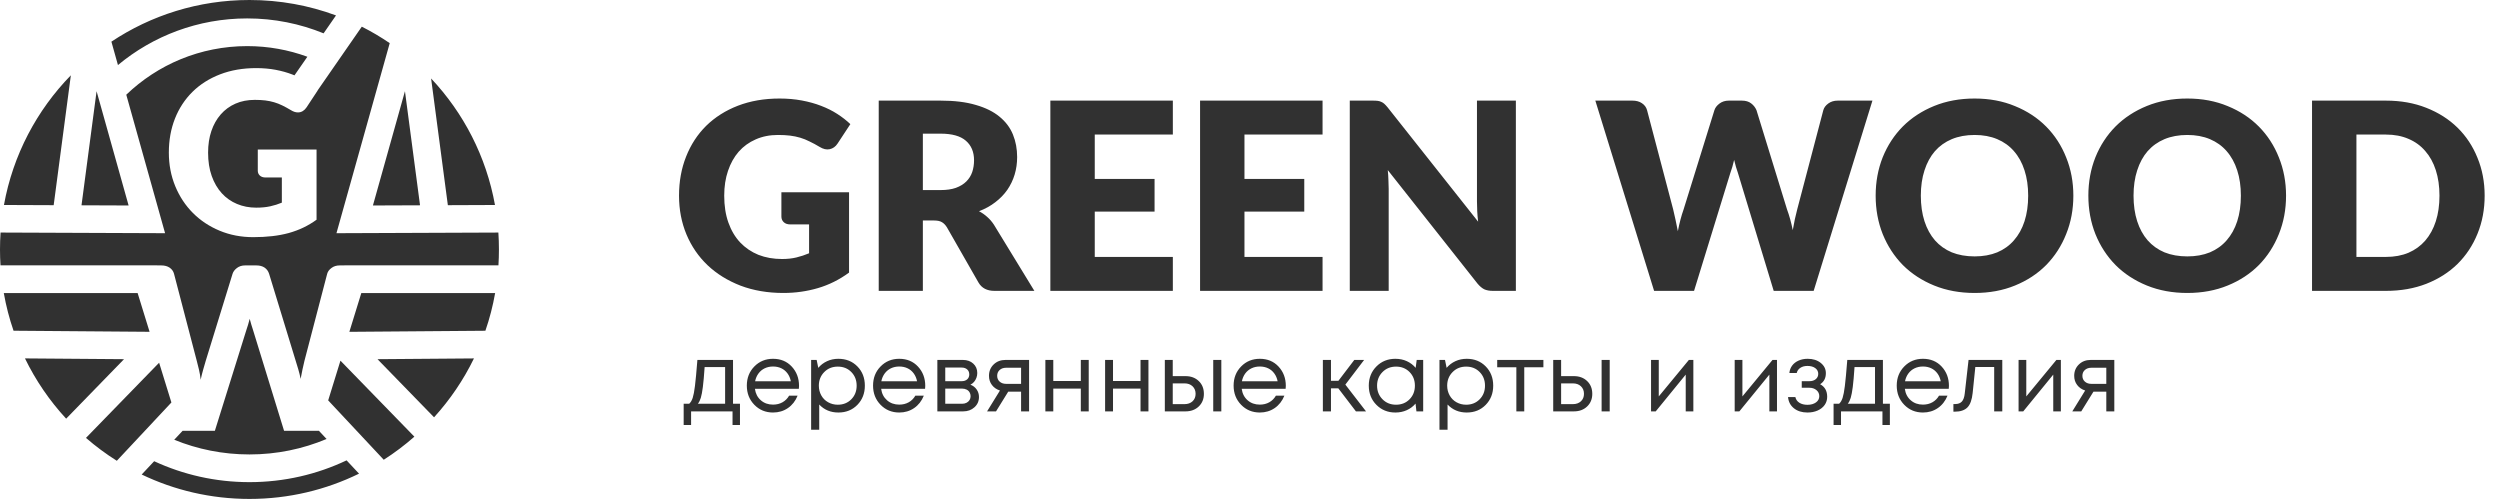 <svg width="270" height="54" viewBox="0 0 270 54" fill="none" xmlns="http://www.w3.org/2000/svg">
<path fill-rule="evenodd" clip-rule="evenodd" d="M43.735 9.85L45.364 22.172L40.275 22.192L43.735 9.85ZM27.669 22.427C26.918 22.427 26.228 22.292 25.595 22.027C24.962 21.762 24.414 21.377 23.953 20.871C23.491 20.364 23.128 19.744 22.866 19.008C22.605 18.273 22.474 17.431 22.474 16.484C22.474 15.626 22.592 14.846 22.829 14.148C23.067 13.449 23.405 12.853 23.842 12.354C24.28 11.857 24.806 11.468 25.427 11.195C26.048 10.921 26.747 10.786 27.523 10.786C27.939 10.786 28.314 10.807 28.649 10.847C28.985 10.889 29.303 10.954 29.605 11.044C29.908 11.133 30.206 11.248 30.495 11.391C30.786 11.534 31.092 11.701 31.419 11.897C31.68 12.06 31.933 12.142 32.179 12.142C32.367 12.142 32.542 12.093 32.702 11.996C32.861 11.897 32.996 11.762 33.11 11.591L34.311 9.769L34.304 9.763L39.074 2.88C40.12 3.408 41.128 4.003 42.09 4.659L36.337 25.186L53.824 25.116C53.864 25.719 53.885 26.329 53.885 26.943C53.885 27.519 53.867 28.091 53.832 28.658H37.193V28.665H36.684C36.341 28.665 36.047 28.755 35.802 28.939C35.556 29.119 35.401 29.326 35.336 29.568L32.885 38.953C32.812 39.24 32.742 39.55 32.673 39.881C32.603 40.208 32.534 40.555 32.469 40.918C32.395 40.547 32.31 40.199 32.211 39.873C32.114 39.546 32.019 39.24 31.93 38.953L29.062 29.568C28.972 29.286 28.813 29.066 28.581 28.906C28.348 28.747 28.05 28.665 27.69 28.665H26.465C26.122 28.665 25.832 28.759 25.591 28.942C25.349 29.127 25.19 29.335 25.117 29.568L22.225 38.95C22.135 39.256 22.042 39.579 21.943 39.922C21.845 40.26 21.755 40.624 21.674 41.012C21.633 40.636 21.572 40.273 21.49 39.926C21.409 39.583 21.327 39.256 21.245 38.95L18.794 29.568C18.721 29.294 18.566 29.078 18.324 28.91C18.084 28.747 17.782 28.665 17.422 28.665H16.972V28.658H0.054C0.018 28.091 0 27.519 0 26.943C0 26.328 0.021 25.719 0.062 25.115L17.829 25.186L13.637 10.229C17.026 6.978 21.629 4.98 26.697 4.98C28.981 4.98 31.17 5.386 33.196 6.129L31.803 8.138C31.728 8.106 31.652 8.076 31.574 8.046C31.023 7.833 30.418 7.662 29.765 7.539C29.111 7.417 28.413 7.355 27.669 7.355C26.232 7.355 24.933 7.58 23.769 8.029C22.605 8.479 21.612 9.108 20.791 9.916C19.97 10.729 19.337 11.689 18.896 12.804C18.455 13.923 18.235 15.144 18.235 16.476C18.235 17.787 18.467 18.996 18.929 20.115C19.39 21.23 20.028 22.194 20.84 23.007C21.653 23.82 22.613 24.457 23.724 24.918C24.835 25.38 26.044 25.613 27.35 25.613C28.078 25.613 28.759 25.576 29.393 25.503C30.026 25.433 30.623 25.318 31.182 25.168C31.741 25.012 32.268 24.816 32.763 24.579C33.257 24.343 33.731 24.061 34.188 23.73V16.153H27.841V18.432C27.841 18.645 27.914 18.82 28.061 18.959C28.208 19.098 28.413 19.168 28.674 19.168H30.439V21.887C30.047 22.051 29.63 22.182 29.189 22.28C28.748 22.378 28.241 22.427 27.669 22.427ZM36.289 1.665L34.948 3.6C32.402 2.561 29.616 1.989 26.697 1.989C21.39 1.989 16.526 3.88 12.739 7.026L12.031 4.499C16.301 1.657 21.428 0 26.943 0C30.229 0 33.377 0.588 36.289 1.665ZM35.27 47.41C32.708 48.486 29.895 49.08 26.943 49.08C24.068 49.08 21.324 48.517 18.817 47.494L19.719 46.53H23.205L26.612 35.629C26.669 35.458 26.73 35.273 26.791 35.074C26.853 34.874 26.91 34.657 26.968 34.432C27.024 34.657 27.085 34.874 27.147 35.074C27.208 35.273 27.266 35.458 27.323 35.629L30.68 46.53H34.429L34.434 46.516L35.27 47.41ZM16.649 49.811C19.779 51.261 23.267 52.071 26.943 52.071C30.696 52.071 34.252 51.227 37.431 49.719L38.775 51.155C35.203 52.903 31.188 53.885 26.943 53.885C22.774 53.885 18.826 52.938 15.303 51.248L16.649 49.811ZM14.863 31.649L16.155 35.835L1.462 35.718C1.009 34.405 0.656 33.045 0.41 31.649H14.863ZM17.185 39.173L18.511 43.468L12.617 49.765C11.442 49.027 10.328 48.199 9.285 47.293L17.185 39.173ZM35.444 43.242L36.768 38.953L44.752 47.16C43.717 48.073 42.611 48.907 41.445 49.654L35.444 43.242ZM37.73 35.838L39.022 31.649H53.475C53.229 33.047 52.876 34.407 52.422 35.721L37.73 35.838ZM46.559 8.473C50.059 12.19 52.516 16.901 53.458 22.139L48.368 22.16L46.559 8.473ZM51.187 38.709C50.056 41.036 48.6 43.175 46.878 45.068L40.771 38.792L51.187 38.709ZM7.144 45.217C5.362 43.287 3.858 41.096 2.697 38.707L13.395 38.792L7.144 45.217ZM0.427 22.138C1.399 16.74 3.978 11.9 7.652 8.133L5.797 22.16L0.427 22.138ZM10.431 9.85L13.89 22.192L8.802 22.172L10.431 9.85Z" fill="#313131"/>
<path d="M79.166 43.606H79.917V45.901H79.114V44.429H74.638V45.901H73.836V43.606H74.433C74.597 43.455 74.724 43.24 74.814 42.963C74.903 42.685 74.984 42.26 75.055 41.687C75.127 41.115 75.215 40.177 75.318 38.873H79.166V43.606ZM76.1 39.645C76.038 40.564 75.975 41.279 75.909 41.79C75.844 42.301 75.77 42.692 75.688 42.963C75.606 43.234 75.5 43.448 75.369 43.606H78.312V39.645H76.1ZM86.295 41.672C86.295 41.747 86.288 41.853 86.275 41.991H81.531C81.6 42.505 81.813 42.919 82.17 43.23C82.527 43.543 82.965 43.699 83.486 43.699C83.871 43.699 84.212 43.614 84.51 43.447C84.808 43.278 85.046 43.04 85.225 42.732H86.141C85.908 43.308 85.558 43.755 85.091 44.074C84.625 44.393 84.09 44.552 83.486 44.552C82.684 44.552 82.012 44.275 81.47 43.719C80.928 43.164 80.657 42.472 80.657 41.646C80.657 40.82 80.928 40.13 81.47 39.578C82.012 39.026 82.684 38.75 83.486 38.75C84.316 38.75 84.992 39.031 85.513 39.594C86.034 40.156 86.295 40.849 86.295 41.672ZM83.486 39.583C83.157 39.583 82.858 39.648 82.586 39.778C82.315 39.909 82.091 40.096 81.913 40.339C81.734 40.583 81.615 40.862 81.552 41.178H85.41C85.349 40.855 85.228 40.572 85.05 40.329C84.872 40.086 84.649 39.9 84.382 39.773C84.114 39.646 83.815 39.583 83.486 39.583ZM90.544 38.75C91.374 38.75 92.058 39.024 92.597 39.573C93.135 40.121 93.404 40.814 93.404 41.651C93.404 42.481 93.135 43.172 92.597 43.724C92.058 44.276 91.374 44.552 90.544 44.552C89.707 44.552 89.018 44.264 88.476 43.688V46.414H87.602V38.873H88.198L88.373 39.728C88.634 39.419 88.951 39.178 89.325 39.007C89.699 38.835 90.105 38.75 90.544 38.75ZM90.482 43.709C91.072 43.709 91.559 43.513 91.943 43.122C92.327 42.732 92.519 42.241 92.519 41.651C92.519 41.061 92.327 40.571 91.943 40.18C91.559 39.789 91.072 39.594 90.482 39.594C89.893 39.594 89.404 39.79 89.016 40.185C88.629 40.579 88.435 41.068 88.435 41.651C88.435 42.035 88.523 42.385 88.697 42.7C88.872 43.016 89.117 43.263 89.433 43.441C89.749 43.619 90.098 43.709 90.482 43.709ZM99.927 41.672C99.927 41.747 99.92 41.853 99.907 41.991H95.164C95.232 42.505 95.445 42.919 95.801 43.23C96.158 43.543 96.597 43.699 97.118 43.699C97.502 43.699 97.844 43.614 98.142 43.447C98.44 43.278 98.679 43.04 98.857 42.732H99.773C99.54 43.308 99.19 43.755 98.723 44.074C98.257 44.393 97.722 44.552 97.118 44.552C96.316 44.552 95.644 44.275 95.102 43.719C94.56 43.164 94.29 42.472 94.29 41.646C94.29 40.82 94.56 40.13 95.102 39.578C95.644 39.026 96.316 38.75 97.118 38.75C97.949 38.75 98.624 39.031 99.145 39.594C99.667 40.156 99.927 40.849 99.927 41.672ZM97.118 39.583C96.789 39.583 96.489 39.648 96.218 39.778C95.947 39.909 95.723 40.096 95.544 40.339C95.366 40.583 95.246 40.862 95.184 41.178H99.043C98.98 40.855 98.861 40.572 98.682 40.329C98.504 40.086 98.281 39.9 98.013 39.773C97.746 39.646 97.448 39.583 97.118 39.583ZM104.804 41.548C105.085 41.651 105.31 41.822 105.478 42.063C105.646 42.303 105.729 42.574 105.729 42.876C105.729 43.321 105.567 43.692 105.241 43.986C104.915 44.282 104.509 44.429 104.022 44.429H101.234V38.873H103.991C104.451 38.873 104.825 39.005 105.113 39.27C105.401 39.533 105.545 39.871 105.545 40.283C105.545 40.468 105.514 40.643 105.452 40.807C105.39 40.972 105.305 41.118 105.195 41.245C105.085 41.372 104.954 41.473 104.804 41.548ZM104.681 40.437C104.681 40.211 104.605 40.031 104.454 39.897C104.303 39.763 104.108 39.697 103.867 39.697H102.088V41.168H103.867C104.115 41.168 104.312 41.1 104.459 40.967C104.607 40.833 104.681 40.657 104.681 40.437ZM103.919 43.606C104.09 43.606 104.247 43.57 104.388 43.498C104.528 43.426 104.635 43.328 104.711 43.205C104.787 43.081 104.825 42.942 104.825 42.788C104.825 42.633 104.787 42.493 104.711 42.366C104.635 42.239 104.528 42.141 104.388 42.073C104.247 42.004 104.087 41.97 103.909 41.97H102.088V43.606H103.919ZM108.59 38.873H111.141V44.429H110.277V42.3H108.888L107.571 44.429H106.604L107.994 42.176C107.63 42.059 107.342 41.86 107.129 41.579C106.916 41.298 106.81 40.969 106.81 40.591C106.81 40.097 106.978 39.688 107.314 39.362C107.65 39.036 108.075 38.873 108.59 38.873ZM108.662 41.456H110.277V39.717H108.662C108.374 39.717 108.14 39.798 107.962 39.959C107.784 40.12 107.695 40.329 107.695 40.586C107.695 40.844 107.784 41.053 107.962 41.214C108.14 41.375 108.374 41.456 108.662 41.456ZM116.728 38.873H117.582V44.429H116.728V41.97H113.755V44.429H112.9V38.873H113.755V41.147H116.728V38.873ZM123.178 38.873H124.032V44.429H123.178V41.97H120.205V44.429H119.351V38.873H120.205V41.147H123.178V38.873ZM128.035 40.622C128.618 40.622 129.094 40.799 129.465 41.153C129.835 41.505 130.02 41.967 130.02 42.536C130.02 43.091 129.835 43.546 129.465 43.899C129.094 44.252 128.618 44.429 128.035 44.429H125.802V38.873H126.656V40.622H128.035ZM131.029 38.873H131.903V44.429H131.029V38.873ZM127.921 43.647C128.285 43.647 128.576 43.544 128.796 43.339C129.015 43.133 129.125 42.864 129.125 42.531C129.125 42.198 129.015 41.927 128.796 41.718C128.576 41.509 128.285 41.404 127.921 41.404H126.656V43.647H127.921ZM138.868 41.672C138.868 41.747 138.861 41.853 138.847 41.991H134.104C134.173 42.505 134.385 42.919 134.742 43.23C135.099 43.543 135.538 43.699 136.059 43.699C136.443 43.699 136.785 43.614 137.083 43.447C137.381 43.278 137.619 43.04 137.798 42.732H138.714C138.48 43.308 138.13 43.755 137.664 44.074C137.197 44.393 136.663 44.552 136.059 44.552C135.256 44.552 134.584 44.275 134.043 43.719C133.501 43.164 133.23 42.472 133.23 41.646C133.23 40.82 133.501 40.13 134.043 39.578C134.584 39.026 135.256 38.75 136.059 38.75C136.889 38.75 137.565 39.031 138.086 39.594C138.607 40.156 138.868 40.849 138.868 41.672ZM136.059 39.583C135.73 39.583 135.43 39.648 135.159 39.778C134.888 39.909 134.663 40.096 134.485 40.339C134.307 40.583 134.187 40.862 134.125 41.178H137.983C137.922 40.855 137.801 40.572 137.623 40.329C137.445 40.086 137.222 39.9 136.954 39.773C136.687 39.646 136.388 39.583 136.059 39.583ZM146.44 44.429L144.537 41.939H143.745V44.429H142.87V38.873H143.745V41.127H144.547L146.265 38.873H147.325L145.298 41.538L147.531 44.429H146.44ZM153.004 38.873H153.704V44.429H152.974L152.88 43.586C152.62 43.894 152.303 44.132 151.929 44.3C151.556 44.469 151.146 44.552 150.699 44.552C149.883 44.552 149.201 44.276 148.652 43.724C148.104 43.172 147.829 42.481 147.829 41.651C147.829 40.822 148.104 40.13 148.652 39.578C149.201 39.026 149.883 38.75 150.699 38.75C151.152 38.75 151.566 38.835 151.94 39.007C152.313 39.178 152.63 39.419 152.891 39.728L153.004 38.873ZM149.306 43.117C149.693 43.511 150.181 43.709 150.772 43.709C151.362 43.709 151.849 43.513 152.233 43.122C152.617 42.732 152.809 42.241 152.809 41.651C152.809 41.061 152.617 40.571 152.233 40.18C151.849 39.789 151.362 39.594 150.772 39.594C150.181 39.594 149.693 39.79 149.306 40.185C148.918 40.579 148.724 41.068 148.724 41.651C148.724 42.234 148.918 42.723 149.306 43.117ZM158.406 38.75C159.235 38.75 159.919 39.024 160.458 39.573C160.996 40.121 161.266 40.814 161.266 41.651C161.266 42.481 160.996 43.172 160.458 43.724C159.919 44.276 159.235 44.552 158.406 44.552C157.569 44.552 156.88 44.264 156.337 43.688V46.414H155.463V38.873H156.06L156.235 39.728C156.496 39.419 156.812 39.178 157.186 39.007C157.56 38.835 157.967 38.75 158.406 38.75ZM158.343 43.709C158.933 43.709 159.42 43.513 159.804 43.122C160.188 42.732 160.381 42.241 160.381 41.651C160.381 41.061 160.188 40.571 159.804 40.18C159.42 39.789 158.933 39.594 158.343 39.594C157.754 39.594 157.265 39.79 156.878 40.185C156.49 40.579 156.296 41.068 156.296 41.651C156.296 42.035 156.384 42.385 156.559 42.7C156.734 43.016 156.979 43.263 157.294 43.441C157.61 43.619 157.96 43.709 158.343 43.709ZM166.687 38.873V39.666H164.62V44.429H163.766V39.666H161.698V38.873H166.687ZM169.98 40.622C170.563 40.622 171.04 40.799 171.41 41.153C171.78 41.505 171.966 41.967 171.966 42.536C171.966 43.091 171.78 43.546 171.41 43.899C171.04 44.252 170.563 44.429 169.98 44.429H167.747V38.873H168.601V40.622H169.98ZM172.974 38.873H173.848V44.429H172.974V38.873ZM169.866 43.647C170.23 43.647 170.521 43.544 170.741 43.339C170.961 43.133 171.07 42.864 171.07 42.531C171.07 42.198 170.961 41.927 170.741 41.718C170.521 41.509 170.23 41.404 169.866 41.404H168.601V43.647H169.866ZM182.398 38.873H182.882V44.429H182.058V40.458L178.818 44.429H178.313V38.873H179.147V42.813L182.398 38.873ZM191.431 38.873H191.915V44.429H191.091V40.458L187.851 44.429H187.346V38.873H188.18V42.813L191.431 38.873ZM196.575 41.497C197.083 41.772 197.336 42.224 197.336 42.855C197.336 43.184 197.246 43.477 197.064 43.735C196.882 43.992 196.629 44.193 196.303 44.337C195.977 44.481 195.612 44.552 195.207 44.552C194.617 44.552 194.132 44.402 193.751 44.1C193.37 43.798 193.156 43.394 193.108 42.886H193.9C193.955 43.146 194.099 43.35 194.333 43.498C194.566 43.645 194.857 43.719 195.207 43.719C195.577 43.719 195.883 43.633 196.123 43.462C196.363 43.29 196.483 43.064 196.483 42.783C196.483 42.522 196.381 42.306 196.179 42.135C195.977 41.964 195.721 41.878 195.413 41.878H194.589V41.168H195.413C195.701 41.168 195.932 41.094 196.108 40.946C196.282 40.799 196.37 40.609 196.37 40.375C196.37 40.121 196.263 39.916 196.051 39.758C195.838 39.6 195.557 39.521 195.207 39.521C194.898 39.521 194.641 39.59 194.435 39.728C194.23 39.864 194.099 40.05 194.045 40.283H193.252C193.28 39.981 193.381 39.714 193.555 39.48C193.73 39.247 193.964 39.067 194.256 38.94C194.547 38.813 194.871 38.75 195.228 38.75C195.797 38.75 196.267 38.897 196.637 39.192C197.007 39.487 197.193 39.858 197.193 40.303C197.193 40.839 196.987 41.236 196.575 41.497ZM203.355 43.606H204.106V45.901H203.304V44.429H198.829V45.901H198.026V43.606H198.623C198.787 43.455 198.914 43.24 199.003 42.963C199.092 42.685 199.173 42.26 199.245 41.687C199.317 41.115 199.405 40.177 199.507 38.873H203.355V43.606ZM200.289 39.645C200.228 40.564 200.164 41.279 200.099 41.79C200.034 42.301 199.96 42.692 199.878 42.963C199.795 43.234 199.689 43.448 199.559 43.606H202.501V39.645H200.289ZM210.485 41.672C210.485 41.747 210.478 41.853 210.465 41.991H205.722C205.79 42.505 206.003 42.919 206.36 43.23C206.716 43.543 207.155 43.699 207.676 43.699C208.06 43.699 208.401 43.614 208.7 43.447C208.998 43.278 209.237 43.04 209.415 42.732H210.331C210.097 43.308 209.748 43.755 209.281 44.074C208.815 44.393 208.28 44.552 207.676 44.552C206.874 44.552 206.202 44.275 205.66 43.719C205.118 43.164 204.847 42.472 204.847 41.646C204.847 40.82 205.118 40.13 205.66 39.578C206.202 39.026 206.874 38.75 207.676 38.75C208.506 38.75 209.182 39.031 209.703 39.594C210.224 40.156 210.485 40.849 210.485 41.672ZM207.676 39.583C207.347 39.583 207.047 39.648 206.776 39.778C206.505 39.909 206.281 40.096 206.102 40.339C205.924 40.583 205.804 40.862 205.742 41.178H209.6C209.538 40.855 209.418 40.572 209.24 40.329C209.062 40.086 208.839 39.9 208.571 39.773C208.304 39.646 208.005 39.583 207.676 39.583ZM212.604 38.873H216.247V44.429H215.372V39.634H213.335L213.047 42.444C212.971 43.177 212.783 43.697 212.481 44.002C212.179 44.307 211.726 44.46 211.123 44.46H210.968V43.637H211.164C211.479 43.637 211.719 43.546 211.884 43.364C212.049 43.182 212.151 42.892 212.193 42.494L212.604 38.873ZM222.09 38.873H222.574V44.429H221.751V40.458L218.51 44.429H218.006V38.873H218.839V42.813L222.09 38.873ZM225.794 38.873H228.346V44.429H227.481V42.3H226.093L224.776 44.429H223.809L225.197 42.176C224.834 42.059 224.546 41.86 224.333 41.579C224.12 41.298 224.014 40.969 224.014 40.591C224.014 40.097 224.183 39.688 224.519 39.362C224.855 39.036 225.28 38.873 225.794 38.873ZM225.866 41.456H227.481V39.717H225.866C225.578 39.717 225.345 39.798 225.166 39.959C224.988 40.12 224.899 40.329 224.899 40.586C224.899 40.844 224.988 41.053 225.166 41.214C225.345 41.375 225.578 41.456 225.866 41.456Z" fill="#313131"/>
<path d="M84.391 20.767H91.697V29.44C90.644 30.211 89.52 30.77 88.326 31.118C87.141 31.466 85.9 31.64 84.603 31.64C82.911 31.64 81.369 31.377 79.977 30.85C78.595 30.314 77.411 29.581 76.424 28.65C75.436 27.71 74.675 26.6 74.139 25.322C73.603 24.034 73.335 22.638 73.335 21.133C73.335 19.601 73.589 18.195 74.097 16.917C74.604 15.629 75.328 14.519 76.268 13.588C77.218 12.658 78.36 11.934 79.695 11.417C81.04 10.9 82.539 10.641 84.194 10.641C85.049 10.641 85.853 10.712 86.606 10.853C87.358 10.994 88.049 11.186 88.679 11.431C89.318 11.675 89.901 11.967 90.427 12.305C90.954 12.644 91.424 13.01 91.838 13.405L90.456 15.507C90.239 15.835 89.957 16.038 89.609 16.113C89.271 16.188 88.904 16.104 88.509 15.859C88.133 15.633 87.776 15.441 87.438 15.281C87.109 15.112 86.77 14.975 86.422 14.872C86.074 14.768 85.708 14.693 85.322 14.646C84.937 14.599 84.504 14.576 84.025 14.576C83.132 14.576 82.328 14.736 81.613 15.055C80.899 15.366 80.288 15.807 79.78 16.381C79.282 16.954 78.896 17.645 78.624 18.454C78.351 19.253 78.215 20.146 78.215 21.133C78.215 22.224 78.365 23.192 78.666 24.038C78.967 24.885 79.39 25.599 79.935 26.182C80.49 26.765 81.148 27.212 81.909 27.522C82.68 27.823 83.531 27.973 84.462 27.973C85.035 27.973 85.552 27.917 86.013 27.804C86.483 27.691 86.939 27.541 87.381 27.353V24.236H85.35C85.049 24.236 84.814 24.156 84.645 23.996C84.476 23.836 84.391 23.634 84.391 23.39V20.767ZM101.587 20.527C102.235 20.527 102.785 20.447 103.237 20.287C103.697 20.118 104.073 19.888 104.365 19.596C104.656 19.305 104.868 18.966 105 18.581C105.131 18.186 105.197 17.763 105.197 17.312C105.197 16.409 104.901 15.704 104.309 15.196C103.726 14.688 102.818 14.435 101.587 14.435H99.669V20.527H101.587ZM111.712 31.414H107.397C106.598 31.414 106.024 31.113 105.676 30.512L102.264 24.546C102.104 24.292 101.925 24.109 101.728 23.996C101.53 23.874 101.248 23.813 100.882 23.813H99.669V31.414H94.902V10.867H101.587C103.072 10.867 104.337 11.022 105.38 11.332C106.433 11.633 107.289 12.056 107.947 12.601C108.614 13.147 109.099 13.791 109.399 14.533C109.7 15.276 109.851 16.085 109.851 16.959C109.851 17.627 109.761 18.256 109.583 18.849C109.404 19.441 109.141 19.991 108.793 20.499C108.445 20.997 108.013 21.444 107.496 21.838C106.988 22.233 106.4 22.558 105.733 22.812C106.043 22.971 106.335 23.174 106.607 23.418C106.88 23.653 107.124 23.935 107.341 24.264L111.712 31.414ZM118.234 14.533V19.328H124.693V22.854H118.234V27.747H126.667V31.414H113.439V10.867H126.667V14.533H118.234ZM134.402 14.533V19.328H140.861V22.854H134.402V27.747H142.836V31.414H129.607V10.867H142.836V14.533H134.402ZM163.714 10.867V31.414H161.232C160.865 31.414 160.555 31.358 160.301 31.245C160.057 31.123 159.812 30.916 159.568 30.624L149.88 18.369C149.917 18.736 149.941 19.093 149.95 19.441C149.969 19.779 149.978 20.099 149.978 20.4V31.414H145.776V10.867H148.286C148.493 10.867 148.667 10.876 148.808 10.895C148.949 10.914 149.076 10.951 149.188 11.008C149.301 11.055 149.409 11.125 149.513 11.219C149.616 11.313 149.734 11.44 149.865 11.6L159.638 23.94C159.591 23.545 159.559 23.164 159.54 22.797C159.521 22.421 159.512 22.069 159.512 21.74V10.867H163.714ZM202.222 10.867L195.876 31.414H191.56L187.696 18.68C187.621 18.482 187.551 18.266 187.485 18.031C187.419 17.786 187.353 17.532 187.287 17.269C187.222 17.532 187.156 17.786 187.09 18.031C187.024 18.266 186.954 18.482 186.878 18.68L182.958 31.414H178.643L172.296 10.867H176.302C176.715 10.867 177.058 10.961 177.331 11.149C177.613 11.337 177.796 11.586 177.881 11.896L180.702 22.614C180.786 22.953 180.871 23.324 180.955 23.728C181.04 24.123 181.125 24.537 181.209 24.969C181.378 24.085 181.585 23.3 181.83 22.614L185.158 11.896C185.243 11.633 185.421 11.398 185.694 11.191C185.976 10.975 186.314 10.867 186.709 10.867H188.119C188.533 10.867 188.867 10.966 189.121 11.163C189.375 11.351 189.567 11.595 189.699 11.896L192.999 22.614C193.243 23.272 193.45 24.02 193.619 24.856C193.695 24.433 193.77 24.038 193.845 23.672C193.93 23.296 194.014 22.943 194.099 22.614L196.919 11.896C196.995 11.624 197.173 11.384 197.455 11.177C197.737 10.97 198.076 10.867 198.471 10.867H202.222ZM223.922 21.133C223.922 22.619 223.664 24.001 223.146 25.279C222.639 26.558 221.92 27.672 220.989 28.622C220.058 29.562 218.935 30.3 217.618 30.836C216.311 31.372 214.859 31.64 213.261 31.64C211.662 31.64 210.205 31.372 208.889 30.836C207.573 30.3 206.444 29.562 205.504 28.622C204.573 27.672 203.85 26.558 203.332 25.279C202.825 24.001 202.571 22.619 202.571 21.133C202.571 19.648 202.825 18.266 203.332 16.987C203.85 15.709 204.573 14.599 205.504 13.659C206.444 12.719 207.573 11.981 208.889 11.445C210.205 10.909 211.662 10.641 213.261 10.641C214.859 10.641 216.311 10.914 217.618 11.459C218.935 11.995 220.058 12.733 220.989 13.673C221.92 14.613 222.639 15.723 223.146 17.001C223.664 18.28 223.922 19.657 223.922 21.133ZM219.043 21.133C219.043 20.118 218.911 19.206 218.648 18.398C218.385 17.579 218.004 16.889 217.505 16.324C217.017 15.76 216.415 15.328 215.7 15.027C214.986 14.726 214.173 14.576 213.261 14.576C212.339 14.576 211.517 14.726 210.793 15.027C210.078 15.328 209.472 15.76 208.973 16.324C208.485 16.889 208.109 17.579 207.845 18.398C207.582 19.206 207.45 20.118 207.45 21.133C207.45 22.158 207.582 23.079 207.845 23.897C208.109 24.706 208.485 25.392 208.973 25.956C209.472 26.52 210.078 26.953 210.793 27.254C211.517 27.545 212.339 27.691 213.261 27.691C214.173 27.691 214.986 27.545 215.7 27.254C216.415 26.953 217.017 26.52 217.505 25.956C218.004 25.392 218.385 24.706 218.648 23.897C218.911 23.079 219.043 22.158 219.043 21.133ZM246.894 21.133C246.894 22.619 246.635 24.001 246.118 25.279C245.61 26.558 244.891 27.672 243.96 28.622C243.03 29.562 241.906 30.3 240.59 30.836C239.283 31.372 237.83 31.64 236.232 31.64C234.634 31.64 233.177 31.372 231.86 30.836C230.544 30.3 229.416 29.562 228.476 28.622C227.545 27.672 226.821 26.558 226.304 25.279C225.796 24.001 225.543 22.619 225.543 21.133C225.543 19.648 225.796 18.266 226.304 16.987C226.821 15.709 227.545 14.599 228.476 13.659C229.416 12.719 230.544 11.981 231.86 11.445C233.177 10.909 234.634 10.641 236.232 10.641C237.83 10.641 239.283 10.914 240.59 11.459C241.906 11.995 243.03 12.733 243.96 13.673C244.891 14.613 245.61 15.723 246.118 17.001C246.635 18.28 246.894 19.657 246.894 21.133ZM242.014 21.133C242.014 20.118 241.883 19.206 241.619 18.398C241.356 17.579 240.975 16.889 240.477 16.324C239.988 15.76 239.386 15.328 238.672 15.027C237.957 14.726 237.144 14.576 236.232 14.576C235.311 14.576 234.488 14.726 233.764 15.027C233.05 15.328 232.443 15.76 231.945 16.324C231.456 16.889 231.08 17.579 230.817 18.398C230.554 19.206 230.422 20.118 230.422 21.133C230.422 22.158 230.554 23.079 230.817 23.897C231.08 24.706 231.456 25.392 231.945 25.956C232.443 26.52 233.05 26.953 233.764 27.254C234.488 27.545 235.311 27.691 236.232 27.691C237.144 27.691 237.957 27.545 238.672 27.254C239.386 26.953 239.988 26.52 240.477 25.956C240.975 25.392 241.356 24.706 241.619 23.897C241.883 23.079 242.014 22.158 242.014 21.133ZM268.342 21.133C268.342 22.619 268.084 23.991 267.567 25.251C267.059 26.502 266.34 27.588 265.409 28.509C264.478 29.421 263.355 30.135 262.038 30.652C260.732 31.16 259.279 31.414 257.681 31.414H249.699V10.867H257.681C259.279 10.867 260.732 11.125 262.038 11.642C263.355 12.159 264.478 12.874 265.409 13.786C266.34 14.698 267.059 15.784 267.567 17.044C268.084 18.294 268.342 19.657 268.342 21.133ZM263.463 21.133C263.463 20.118 263.331 19.201 263.068 18.383C262.805 17.565 262.424 16.874 261.926 16.31C261.437 15.737 260.835 15.3 260.12 14.999C259.406 14.688 258.593 14.533 257.681 14.533H254.494V27.747H257.681C258.593 27.747 259.406 27.597 260.12 27.296C260.835 26.986 261.437 26.549 261.926 25.985C262.424 25.411 262.805 24.715 263.068 23.897C263.331 23.079 263.463 22.158 263.463 21.133Z" fill="#313131"/>
</svg>
